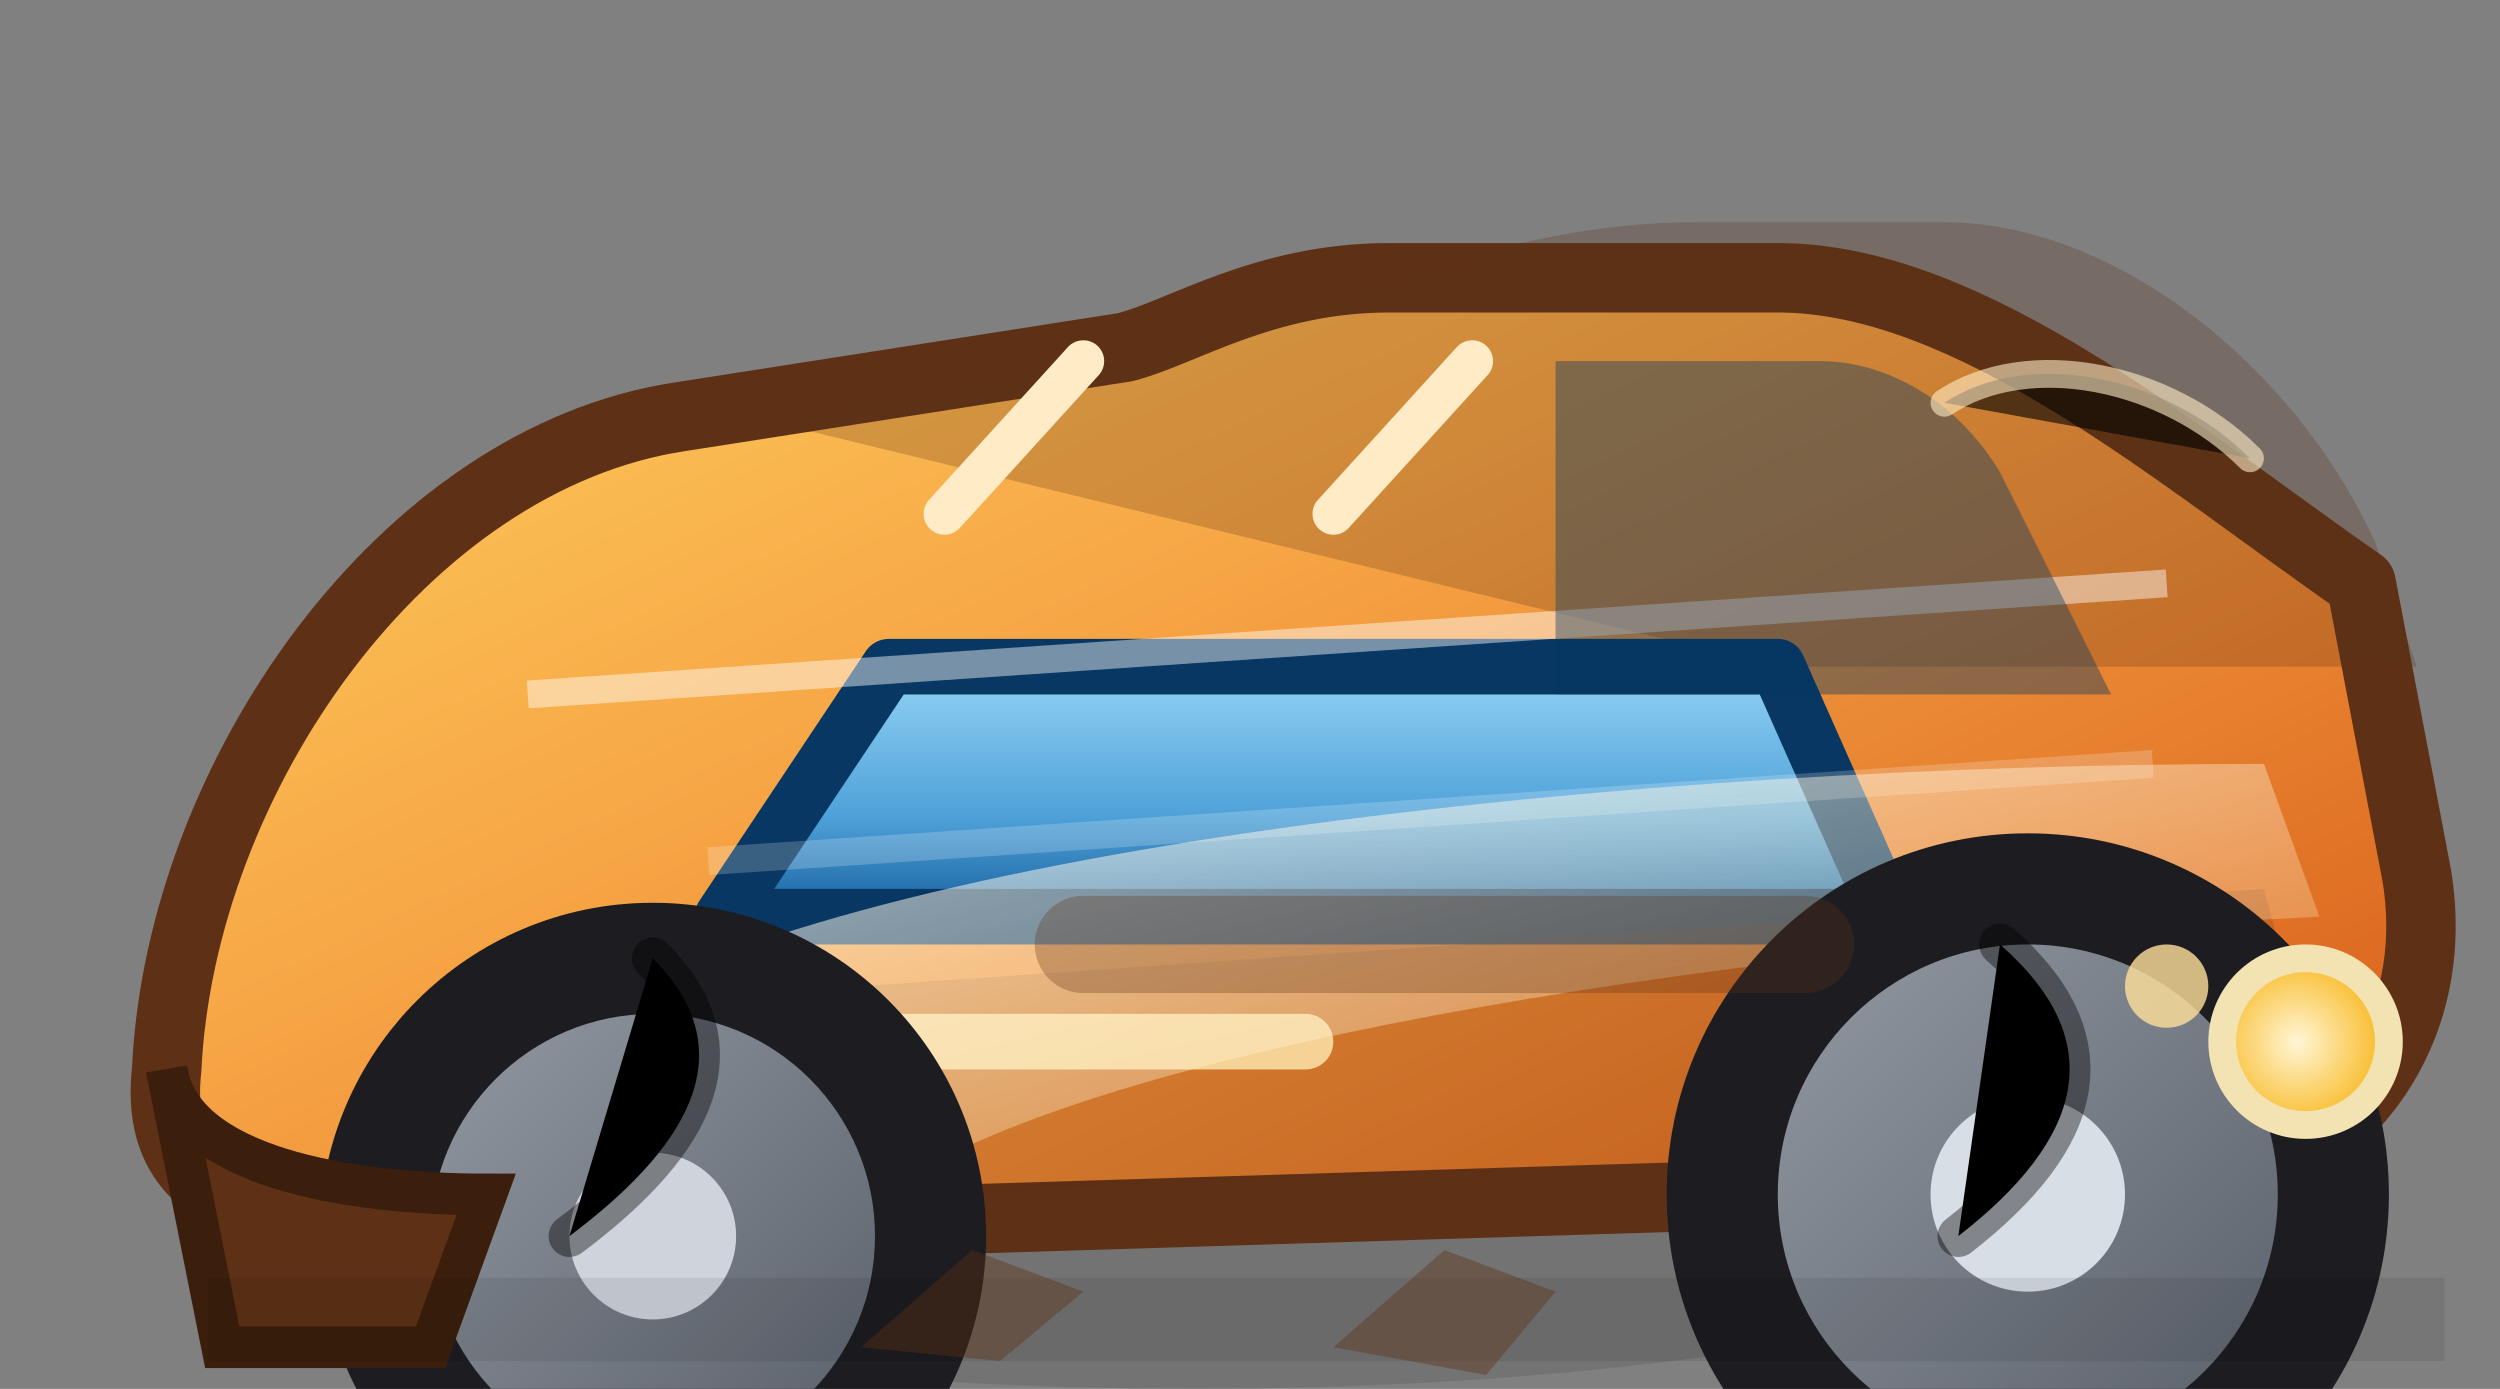 <svg xmlns="http://www.w3.org/2000/svg" viewBox="0 0 360 200">
  <rect x="0" y="0" width="360" height="200" fill="#808080" stroke="none"/>
  <defs>
    <linearGradient id="paint-body" x1="0" y1="0" x2="1" y2="0.9">
      <stop offset="0%" stop-color="#fdd05d" />
      <stop offset="40%" stop-color="#f7a646" />
      <stop offset="100%" stop-color="#d85f1a" />
    </linearGradient>
    <linearGradient id="paint-stripe" x1="0" y1="0" x2="1" y2="1">
      <stop offset="0%" stop-color="#ffffff" stop-opacity="0.8" />
      <stop offset="100%" stop-color="#ffe9b0" stop-opacity="0.1" />
    </linearGradient>
    <linearGradient id="paint-glass" x1="0" y1="0" x2="0" y2="1">
      <stop offset="0%" stop-color="#94d3f6" />
      <stop offset="60%" stop-color="#4ea1d8" />
      <stop offset="100%" stop-color="#17609e" />
    </linearGradient>
    <radialGradient id="paint-light" cx="0.45" cy="0.5" r="0.55">
      <stop offset="0%" stop-color="#fff6d6" />
      <stop offset="100%" stop-color="#f8b71c" />
    </radialGradient>
    <linearGradient id="paint-shadow" x1="0" y1="0" x2="0" y2="1">
      <stop offset="0%" stop-color="#452611" stop-opacity="0.3" />
      <stop offset="100%" stop-color="#452611" stop-opacity="0" />
    </linearGradient>
    <linearGradient id="paint-rim" x1="0" y1="0" x2="1" y2="1">
      <stop offset="0%" stop-color="#9298a1" />
      <stop offset="100%" stop-color="#5a606a" />
    </linearGradient>
  </defs>
  <g transform="translate(12 32)">
    <ellipse cx="160" cy="132" rx="150" ry="36" fill="#000" opacity="0.1" />
    <path d="M12 122 C14 80 46 34 86 28 L150 18 C158 16 170 8 188 8 H244 C272 8 302 34 328 52 L336 94 C340 118 324 136 306 138 L48 146 C24 144 10 140 12 122 Z" fill="url(#paint-body)" stroke="#5e3116" stroke-width="10" stroke-linejoin="round" />
    <path d="M96 28 L150 20 C174 16 200 0 232 0 H268 C292 0 318 20 330 46 L336 64 L244 64 Z" fill="#5e3116" opacity="0.25" />
    <path d="M116 64 H244 L260 100 H92 Z" fill="url(#paint-glass)" stroke="#073762" stroke-width="8" stroke-linejoin="round" />
    <path d="M112 110 L314 96 L320 118 C322 128 314 132 308 132 L120 140 C106 138 100 126 112 110 Z" fill="#5e3116" opacity="0.18" />
    <path d="M48 118 H176" stroke="#ffe9b0" stroke-width="8" stroke-linecap="round" opacity="0.8" />
    <path d="M64 68 L300 52" stroke="#ffffff" stroke-width="4" opacity="0.45" />
    <path d="M90 92 L298 78" stroke="#ffffff" stroke-width="4" opacity="0.2" />
    <path d="M70 116 C110 90 222 78 314 78 L322 100 C240 104 150 118 118 138 Z" fill="url(#paint-stripe)" opacity="0.85" />
    <circle cx="82" cy="146" r="48" fill="#1c1c21" />
    <circle cx="82" cy="146" r="32" fill="url(#paint-rim)" />
    <circle cx="82" cy="146" r="12" fill="#cfd4dc" />
    <path d="M82 106 C96 120 86 134 70 146" stroke="#000" stroke-opacity="0.4" stroke-width="6" stroke-linecap="round" />
    <circle cx="280" cy="140" r="52" fill="#1c1c21" />
    <circle cx="280" cy="140" r="36" fill="url(#paint-rim)" />
    <circle cx="280" cy="140" r="14" fill="#d8dee6" />
    <path d="M276 104 C292 118 288 132 270 146" stroke="#000" stroke-opacity="0.4" stroke-width="6" stroke-linecap="round" />
    <circle cx="320" cy="118" r="12" fill="url(#paint-light)" stroke="#f3e2b2" stroke-width="4" />
    <path d="M12 122 C14 136 38 140 58 140 L50 162 L20 162 Z" fill="#5e3116" stroke="#3b1f0c" stroke-width="6" />
    <path d="M212 20 H250 C260 20 270 26 276 36 L292 68 H212 Z" fill="#073762" opacity="0.4" />
    <path d="M124 42 L144 20" stroke="#ffecc7" stroke-width="6" stroke-linecap="round" />
    <path d="M180 42 L200 20" stroke="#ffecc7" stroke-width="6" stroke-linecap="round" />
    <circle cx="300" cy="110" r="6" fill="#ffe09a" opacity="0.8" />
    <path d="M18 158 H340" stroke="#000" stroke-opacity="0.08" stroke-width="12" />
    <path d="M144 104 H248" stroke="#5e3116" stroke-linecap="round" stroke-width="14" opacity="0.3" />
    <path d="M128 148 L144 154 L132 164 L112 162 Z" fill="#5e3116" opacity="0.4" />
    <path d="M196 148 L212 154 L202 166 L180 162 Z" fill="#5e3116" opacity="0.4" />
    <path d="M268 26 C280 18 300 22 312 34" stroke="#ffecc7" stroke-width="4" stroke-linecap="round" opacity="0.6" />
  </g>
</svg>
